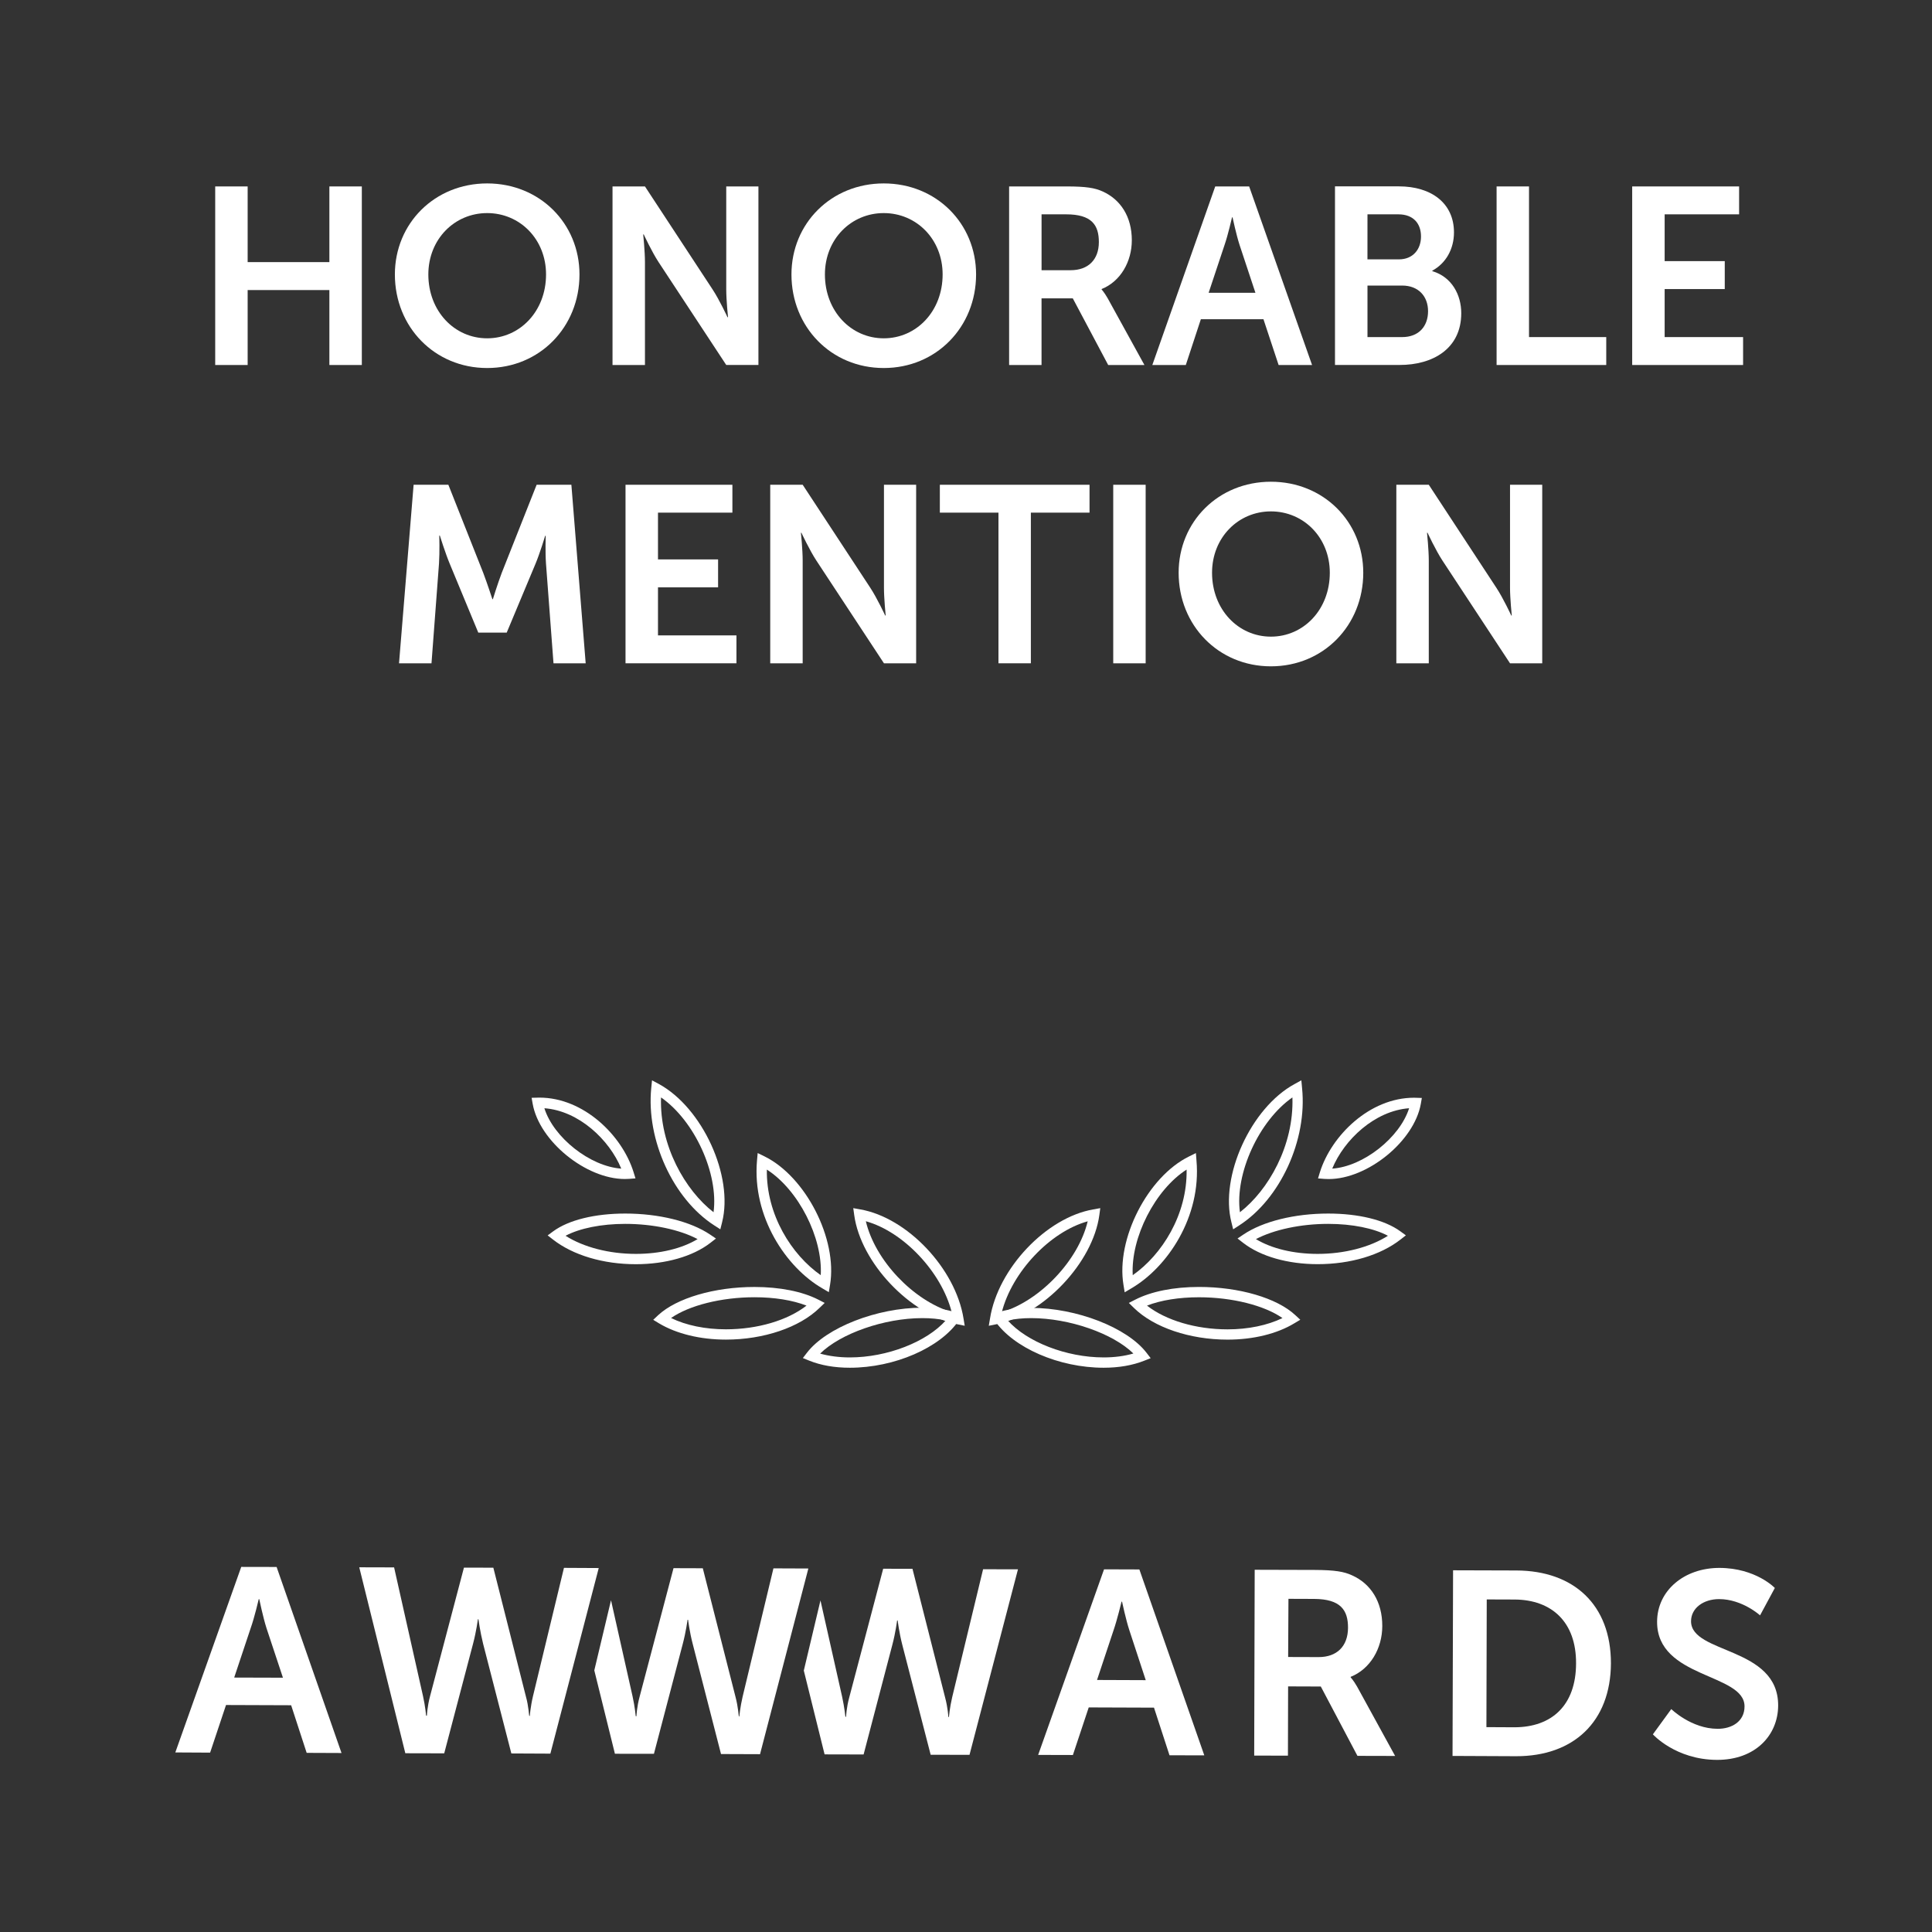 <?xml version="1.0" encoding="utf-8"?>
<!DOCTYPE svg PUBLIC "-//W3C//DTD SVG 1.1//EN" "http://www.w3.org/Graphics/SVG/1.1/DTD/svg11.dtd">
<svg version="1.1" id="Capa_1" xmlns="http://www.w3.org/2000/svg" xmlns:xlink="http://www.w3.org/1999/xlink" x="0px" y="0px"
	 width="82px" height="82px" viewBox="0 0 82 82" enable-background="new 0 0 82 82" xml:space="preserve">
<rect x="0" y="0" width="82" height="82" fill="#333333" stroke="none"/>
<g id="Layer_1">
	<g id="Layer_1_1_">
	</g>
</g>
<path fill="#ffffff" d="M30.573,52.176l0.074-0.296c0.498-1.956-0.831-4.862-2.682-5.872l-0.291-0.156l-0.033,0.328
	c-0.219,2.199,0.931,4.707,2.673,5.829L30.573,52.176z M30.285,51.451c-1.202-0.93-2.296-2.826-2.229-4.873
	C29.476,47.563,30.506,49.813,30.285,51.451z"/>
<path fill="#ffffff" d="M40.894,55.957c-0.342-2.119-2.39-4.281-4.384-4.627l-0.295-0.053l0.041,0.297c0.277,2.016,2.365,4.221,4.379,4.632
	l0.311,0.063L40.894,55.957z M36.749,51.833c1.597,0.444,3.211,2.155,3.644,3.858C38.75,55.193,37.137,53.484,36.749,51.833z"/>
<path fill="#ffffff" d="M35.178,54.844l0.052-0.313c0.323-1.94-1.031-4.59-2.785-5.452l-0.287-0.14l-0.028,0.315
	c-0.211,2.388,1.235,4.54,2.775,5.429L35.178,54.844z M32.548,49.641c1.337,0.854,2.375,2.887,2.287,4.481
	C33.604,53.264,32.514,51.557,32.548,49.641z"/>
<path fill="#ffffff" d="M23.478,52.262l-0.234,0.172l0.229,0.178c0.851,0.664,2.132,1.045,3.513,1.045c1.268,0,2.42-0.331,3.162-0.904l0.239-0.186
	l-0.251-0.17c-0.828-0.558-2.173-0.89-3.598-0.89C25.251,51.507,24.135,51.779,23.478,52.262z M26.987,53.219
	c-1.132,0-2.219-0.283-2.983-0.769c0.602-0.319,1.52-0.505,2.534-0.505c1.166,0,2.304,0.242,3.07,0.646
	C28.944,52.993,28.011,53.219,26.987,53.219z"/>
<path fill="#ffffff" d="M36.07,58.051c1.892,0,3.837-0.845,4.627-2.01l0.163-0.24l-0.276-0.093c-0.412-0.134-0.897-0.205-1.438-0.205
	c-1.924,0-4.073,0.841-4.894,1.908l-0.176,0.229l0.268,0.109C34.842,57.95,35.423,58.051,36.07,58.051z M39.146,55.945
	c0.364,0,0.697,0.031,0.995,0.098c-0.808,0.91-2.484,1.57-4.071,1.57c-0.456,0-0.886-0.057-1.261-0.162
	C35.67,56.602,37.52,55.945,39.146,55.945z"/>
<path fill="#ffffff" d="M30.811,56.857L30.811,56.857c1.602,0,3.125-0.516,3.974-1.348l0.217-0.209L34.73,55.16
	c-0.676-0.346-1.639-0.537-2.708-0.537c-1.701,0-3.304,0.473-4.085,1.195l-0.212,0.199l0.248,0.151
	C28.711,56.609,29.719,56.857,30.811,56.857z M32.023,55.059c0.849,0,1.617,0.125,2.208,0.355c-0.803,0.626-2.077,1.006-3.42,1.006
	c-0.878,0-1.692-0.169-2.329-0.479C29.249,55.406,30.617,55.059,32.023,55.059z"/>
<path fill="#ffffff" d="M22.608,46.848c0.28,1.582,2.255,3.193,3.912,3.193c0.06,0,0.119-0.002,0.177-0.006l0.275-0.021l-0.082-0.266
	c-0.484-1.555-2.112-3.162-3.997-3.162l-0.33,0.008L22.608,46.848z M26.368,49.6c-1.323-0.091-2.873-1.32-3.263-2.563
	C24.565,47.145,25.862,48.372,26.368,49.6z"/>
<path fill="#ffffff" d="M52.266,51.88l0.073,0.296l0.253-0.164c1.745-1.121,2.896-3.627,2.672-5.828l-0.031-0.332l-0.291,0.16
	C53.094,47.018,51.766,49.924,52.266,51.88z M54.854,46.578c0.068,2.047-1.026,3.943-2.228,4.873
	C52.404,49.813,53.438,47.563,54.854,46.578z"/>
<path fill="#ffffff" d="M42.02,55.957l-0.053,0.313l0.313-0.063c2.015-0.409,4.102-2.616,4.379-4.632l0.04-0.298l-0.296,0.054
	C44.408,51.676,42.357,53.838,42.02,55.957z M42.52,55.693c0.435-1.705,2.047-3.414,3.645-3.857
	C45.773,53.484,44.162,55.193,42.52,55.693z"/>
<path fill="#ffffff" d="M50.782,49.259l-0.024-0.319l-0.29,0.143c-1.757,0.861-3.11,3.51-2.784,5.453l0.051,0.313l0.273-0.162
	C49.548,53.794,50.994,51.645,50.782,49.259z M50.363,49.641c0.035,1.916-1.055,3.623-2.286,4.481
	C47.988,52.527,49.027,50.495,50.363,49.641z"/>
<path fill="#ffffff" d="M56.373,51.507c-1.425,0-2.77,0.332-3.598,0.89l-0.25,0.168l0.24,0.187c0.741,0.574,1.895,0.903,3.164,0.903
	c1.385,0,2.663-0.381,3.512-1.045l0.229-0.178l-0.233-0.17C58.777,51.779,57.662,51.507,56.373,51.507z M55.926,53.219
	c-1.023,0-1.958-0.226-2.621-0.628c0.766-0.401,1.902-0.646,3.068-0.646c1.016,0,1.934,0.186,2.535,0.505
	C58.145,52.936,57.057,53.219,55.926,53.219z"/>
<path fill="#ffffff" d="M42.328,55.708l-0.276,0.093l0.161,0.24c0.792,1.165,2.736,2.01,4.629,2.01c0.646,0,1.227-0.101,1.727-0.3l0.269-0.106
	l-0.176-0.229c-0.821-1.069-2.97-1.905-4.896-1.905C43.227,55.508,42.741,55.574,42.328,55.708z M46.842,57.613
	c-1.587,0-3.264-0.66-4.07-1.57c0.297-0.064,0.631-0.098,0.994-0.098c1.623,0,3.478,0.654,4.338,1.502
	C47.729,57.557,47.298,57.613,46.842,57.613z"/>
<path fill="#ffffff" d="M55.188,56.014l-0.213-0.197c-0.781-0.728-2.385-1.195-4.086-1.195c-1.068,0-2.029,0.191-2.707,0.54L47.911,55.3
	l0.216,0.212c0.85,0.832,2.373,1.346,3.975,1.346c1.092,0,2.1-0.248,2.838-0.696L55.188,56.014z M52.102,56.422
	c-1.343,0-2.617-0.381-3.42-1.008c0.59-0.23,1.358-0.354,2.207-0.354c1.407,0,2.774,0.346,3.543,0.883
	C53.794,56.251,52.979,56.422,52.102,56.422z"/>
<path fill="#ffffff" d="M56.021,49.752l-0.08,0.264l0.274,0.021c0.062,0.004,0.117,0.006,0.177,0.006c1.656,0,3.631-1.61,3.912-3.192l0.043-0.25
	l-0.328-0.01C58.134,46.589,56.508,48.197,56.021,49.752z M56.544,49.6c0.505-1.228,1.804-2.455,3.263-2.563
	C59.415,48.279,57.866,49.51,56.544,49.6z"/>
<path fill="#ffffff" d="M32.827,66.566l-1.309,5.451c-0.103,0.443-0.139,0.834-0.139,0.834h-0.017c-0.013,0-0.025-0.379-0.146-0.836l-1.387-5.453
	l-1.243-0.004l-1.436,5.445c-0.124,0.453-0.137,0.836-0.137,0.836h-0.031c0,0-0.034-0.39-0.133-0.836l-0.916-4.084l-0.709,2.977
	l0.875,3.539l1.656,0.002l1.223-4.662c0.135-0.508,0.204-1.026,0.204-1.026h0.023c0,0,0.063,0.521,0.197,1.028l1.2,4.67l1.656,0.006
	l2.051-7.881L32.827,66.566z"/>
<path fill="#ffffff" d="M40.412,72.041c-0.104,0.447-0.137,0.834-0.137,0.834h-0.024c0,0-0.018-0.383-0.139-0.834l-1.384-5.456l-1.243-0.003
	l-1.437,5.449c-0.126,0.453-0.137,0.832-0.137,0.832h-0.03c0,0-0.039-0.387-0.135-0.832l-0.923-4.104l-0.707,2.977l0.882,3.557
	l1.656,0.004l1.221-4.66c0.135-0.507,0.201-1.027,0.201-1.027H38.1c0,0,0.065,0.525,0.195,1.029l1.205,4.67l1.649,0.004l2.057-7.875
	l-1.481-0.002L40.412,72.041z"/>
<path fill="#ffffff" d="M46.859,66.607l-2.797,7.877l1.475,0.004l0.672-2.02l2.77,0.01l0.658,2.021l1.477,0.004l-2.756-7.891L46.859,66.607z
	 M46.561,71.303l0.701-2.107c0.153-0.441,0.34-1.217,0.34-1.217h0.021c0,0,0.164,0.772,0.312,1.219l0.694,2.113L46.561,71.303z"/>
<path fill="#ffffff" d="M57.327,71.195V71.17c0.834-0.333,1.339-1.208,1.341-2.15c0.005-1.041-0.491-1.805-1.283-2.158
	c-0.34-0.158-0.729-0.225-1.587-0.229l-2.541-0.007h-0.004l-0.021,7.886l1.432,0.004l0.007-2.94l1.388,0.005l1.555,2.943
	l1.599,0.004l-1.614-2.943C57.438,71.305,57.327,71.195,57.327,71.195z M55.967,70.332l-1.294-0.004l0.013-2.469l1.092,0.004
	c1.119,0.006,1.44,0.473,1.436,1.228C57.21,69.879,56.734,70.334,55.967,70.332z"/>
<path fill="#ffffff" d="M64.361,66.656l-2.688-0.008l-0.023,7.879l2.692,0.012c2.433,0.007,4.019-1.454,4.031-3.943
	C68.373,68.109,66.795,66.665,64.361,66.656z M64.268,73.311l-1.18-0.006l0.014-5.42l1.183,0.004
	c1.569,0.008,2.616,0.95,2.608,2.707C66.891,72.375,65.866,73.313,64.268,73.311z"/>
<path fill="#ffffff" d="M71.773,68.811c0-0.558,0.526-0.94,1.191-0.94c0.985,0.001,1.738,0.69,1.738,0.69l0.627-1.162c0,0-0.798-0.846-2.35-0.852
	c-1.508-0.001-2.643,0.971-2.647,2.281c-0.013,2.42,3.713,2.184,3.711,3.597c0,0.644-0.546,0.955-1.146,0.951
	c-1.113-0.003-1.963-0.837-1.963-0.837l-0.781,1.072c0,0,0.962,1.076,2.717,1.084c1.639,0.006,2.595-1.051,2.6-2.305
	C75.48,69.875,71.773,70.208,71.773,68.811z"/>
<path fill="#ffffff" d="M10.239,66.504l-2.798,7.875l1.477,0.008l0.675-2.021l2.764,0.01l0.659,2.021l1.479,0.006l-2.755-7.896L10.239,66.504z
	 M9.94,71.201l0.702-2.105c0.159-0.445,0.34-1.224,0.34-1.224h0.022c0,0,0.162,0.78,0.306,1.228l0.699,2.107L9.94,71.201z"/>
<path fill="#ffffff" d="M23.936,66.545l-1.316,5.451c-0.104,0.439-0.134,0.832-0.134,0.832h-0.021c-0.016,0-0.02-0.381-0.146-0.832l-1.38-5.458
	l-1.248-0.003l-1.437,5.451c-0.121,0.451-0.135,0.83-0.135,0.83h-0.034c0,0-0.032-0.387-0.132-0.832l-1.226-5.459l-1.479-0.004
	l1.955,7.892l1.651,0.004l1.226-4.66c0.135-0.512,0.204-1.032,0.204-1.032h0.022c0,0,0.07,0.524,0.197,1.035l1.2,4.662l1.656,0.008
	l2.053-7.877L23.936,66.545z"/>
<g>
	<polygon fill="#ffffff" points="10.511,12.311 13.98,12.311 13.98,15.492 15.357,15.492 15.357,7.913 13.98,7.913 13.98,11.125 10.511,11.125 
		10.511,7.913 9.134,7.913 9.134,15.492 10.511,15.492 	"/>
	<path fill="#ffffff" d="M20.677,15.62c2.23,0,3.918-1.741,3.918-3.971c0-2.166-1.688-3.864-3.918-3.864c-2.229,0-3.917,1.698-3.917,3.864
		C16.76,13.879,18.448,15.62,20.677,15.62z M20.677,9.044c1.389,0,2.499,1.11,2.499,2.604c0,1.56-1.109,2.711-2.499,2.711
		c-1.389,0-2.497-1.152-2.497-2.711C18.181,10.154,19.29,9.044,20.677,9.044z"/>
	<path fill="#ffffff" d="M27.374,11.125c0-0.449-0.074-1.175-0.074-1.175h0.023c0,0,0.341,0.737,0.629,1.175l2.872,4.366h1.366V7.913h-1.366v4.376
		c0,0.447,0.075,1.174,0.075,1.174h-0.022c0,0-0.342-0.737-0.63-1.174l-2.873-4.376h-1.377v7.579h1.377V11.125z"/>
	<path fill="#ffffff" d="M37.509,15.62c2.231,0,3.919-1.741,3.919-3.971c0-2.166-1.688-3.864-3.919-3.864c-2.229,0-3.917,1.698-3.917,3.864
		C33.592,13.879,35.279,15.62,37.509,15.62z M37.509,9.044c1.389,0,2.499,1.11,2.499,2.604c0,1.56-1.109,2.711-2.499,2.711
		c-1.387,0-2.497-1.152-2.497-2.711C35.012,10.154,36.122,9.044,37.509,9.044z"/>
	<path fill="#ffffff" d="M44.206,12.662h1.326l1.503,2.83h1.538l-1.558-2.83c-0.153-0.267-0.258-0.373-0.258-0.373v-0.022
		c0.802-0.32,1.281-1.164,1.281-2.07c0-1.003-0.479-1.729-1.238-2.071c-0.331-0.15-0.703-0.213-1.526-0.213H42.83v7.579h1.376
		V12.662z M44.206,9.097h1.046c1.079,0,1.387,0.45,1.387,1.176c0,0.757-0.461,1.195-1.194,1.195h-1.238V9.097z"/>
	<path fill="#ffffff" d="M50.968,13.549h2.657l0.643,1.943h1.42l-2.67-7.579h-1.44l-2.67,7.579h1.421L50.968,13.549z M51.973,10.399
		c0.148-0.426,0.318-1.174,0.318-1.174h0.022c0,0,0.16,0.748,0.299,1.174l0.672,2.028h-1.986L51.973,10.399z"/>
	<path fill="#ffffff" d="M62.02,13.292c0-0.769-0.394-1.537-1.228-1.783v-0.022c0.576-0.311,0.919-0.918,0.919-1.623
		c0-1.249-0.972-1.954-2.337-1.954h-2.713v7.58h2.743C60.804,15.492,62.02,14.807,62.02,13.292z M58.04,9.097h1.311
		c0.643,0,0.961,0.396,0.961,0.94c0,0.546-0.341,0.971-0.938,0.971h-1.335L58.04,9.097L58.04,9.097z M58.04,12.12h1.472
		c0.694,0,1.099,0.459,1.099,1.089c0,0.64-0.394,1.098-1.099,1.098H58.04V12.12z"/>
	<polygon fill="#ffffff" points="68.174,14.307 64.896,14.307 64.896,7.913 63.52,7.913 63.52,15.492 68.174,15.492 	"/>
	<polygon fill="#ffffff" points="73.982,14.307 70.653,14.307 70.653,12.269 73.204,12.269 73.204,11.083 70.653,11.083 70.653,9.097 73.813,9.097 
		73.813,7.913 69.275,7.913 69.275,15.492 73.982,15.492 	"/>
	<path fill="#ffffff" d="M22.776,20.575l-1.483,3.746c-0.17,0.449-0.374,1.11-0.374,1.11h-0.021c0,0-0.215-0.661-0.385-1.11l-1.483-3.746h-1.475
		l-0.619,7.578h1.378l0.319-4.238c0.032-0.502,0.012-1.185,0.012-1.185h0.022c0,0,0.235,0.749,0.416,1.185l1.217,2.936h1.206
		l1.228-2.936c0.182-0.437,0.405-1.174,0.405-1.174h0.022c0,0-0.022,0.672,0.012,1.174l0.319,4.238h1.366l-0.607-7.578H22.776z"/>
	<polygon fill="#ffffff" points="31.085,21.758 31.085,20.575 26.549,20.575 26.549,28.152 31.257,28.152 31.257,26.968 27.927,26.968 
		27.927,24.929 30.478,24.929 30.478,23.743 27.927,23.743 27.927,21.758 	"/>
	<path fill="#ffffff" d="M34.068,23.786c0-0.448-0.074-1.174-0.074-1.174h0.021c0,0,0.343,0.736,0.63,1.174l2.873,4.367h1.366v-7.579h-1.366v4.375
		c0,0.449,0.073,1.175,0.073,1.175H37.57c0,0-0.343-0.736-0.631-1.175l-2.871-4.375h-1.377v7.579h1.377V23.786z"/>
	<polygon fill="#ffffff" points="42.378,28.152 43.753,28.152 43.753,21.758 46.243,21.758 46.243,20.575 39.89,20.575 39.89,21.758 42.378,21.758 
			"/>
	<rect fill="#ffffff" x="47.249" y="20.575" width="1.376" height="7.578"/>
	<path fill="#ffffff" d="M57.861,24.309c0-2.166-1.688-3.863-3.92-3.863c-2.229,0-3.916,1.697-3.916,3.863c0,2.231,1.687,3.972,3.916,3.972
		C56.174,28.281,57.861,26.54,57.861,24.309z M53.941,27.021c-1.386,0-2.498-1.152-2.498-2.712c0-1.492,1.112-2.604,2.498-2.604
		c1.39,0,2.5,1.112,2.5,2.604C56.441,25.869,55.331,27.021,53.941,27.021z"/>
	<path fill="#ffffff" d="M59.265,20.575v7.578h1.377v-4.365c0-0.449-0.075-1.175-0.075-1.175h0.023c0,0,0.342,0.737,0.629,1.175l2.871,4.365h1.367
		v-7.578H64.09v4.375c0,0.448,0.074,1.175,0.074,1.175h-0.021c0,0-0.341-0.736-0.631-1.175l-2.87-4.375H59.265z"/>
</g>
</svg>
